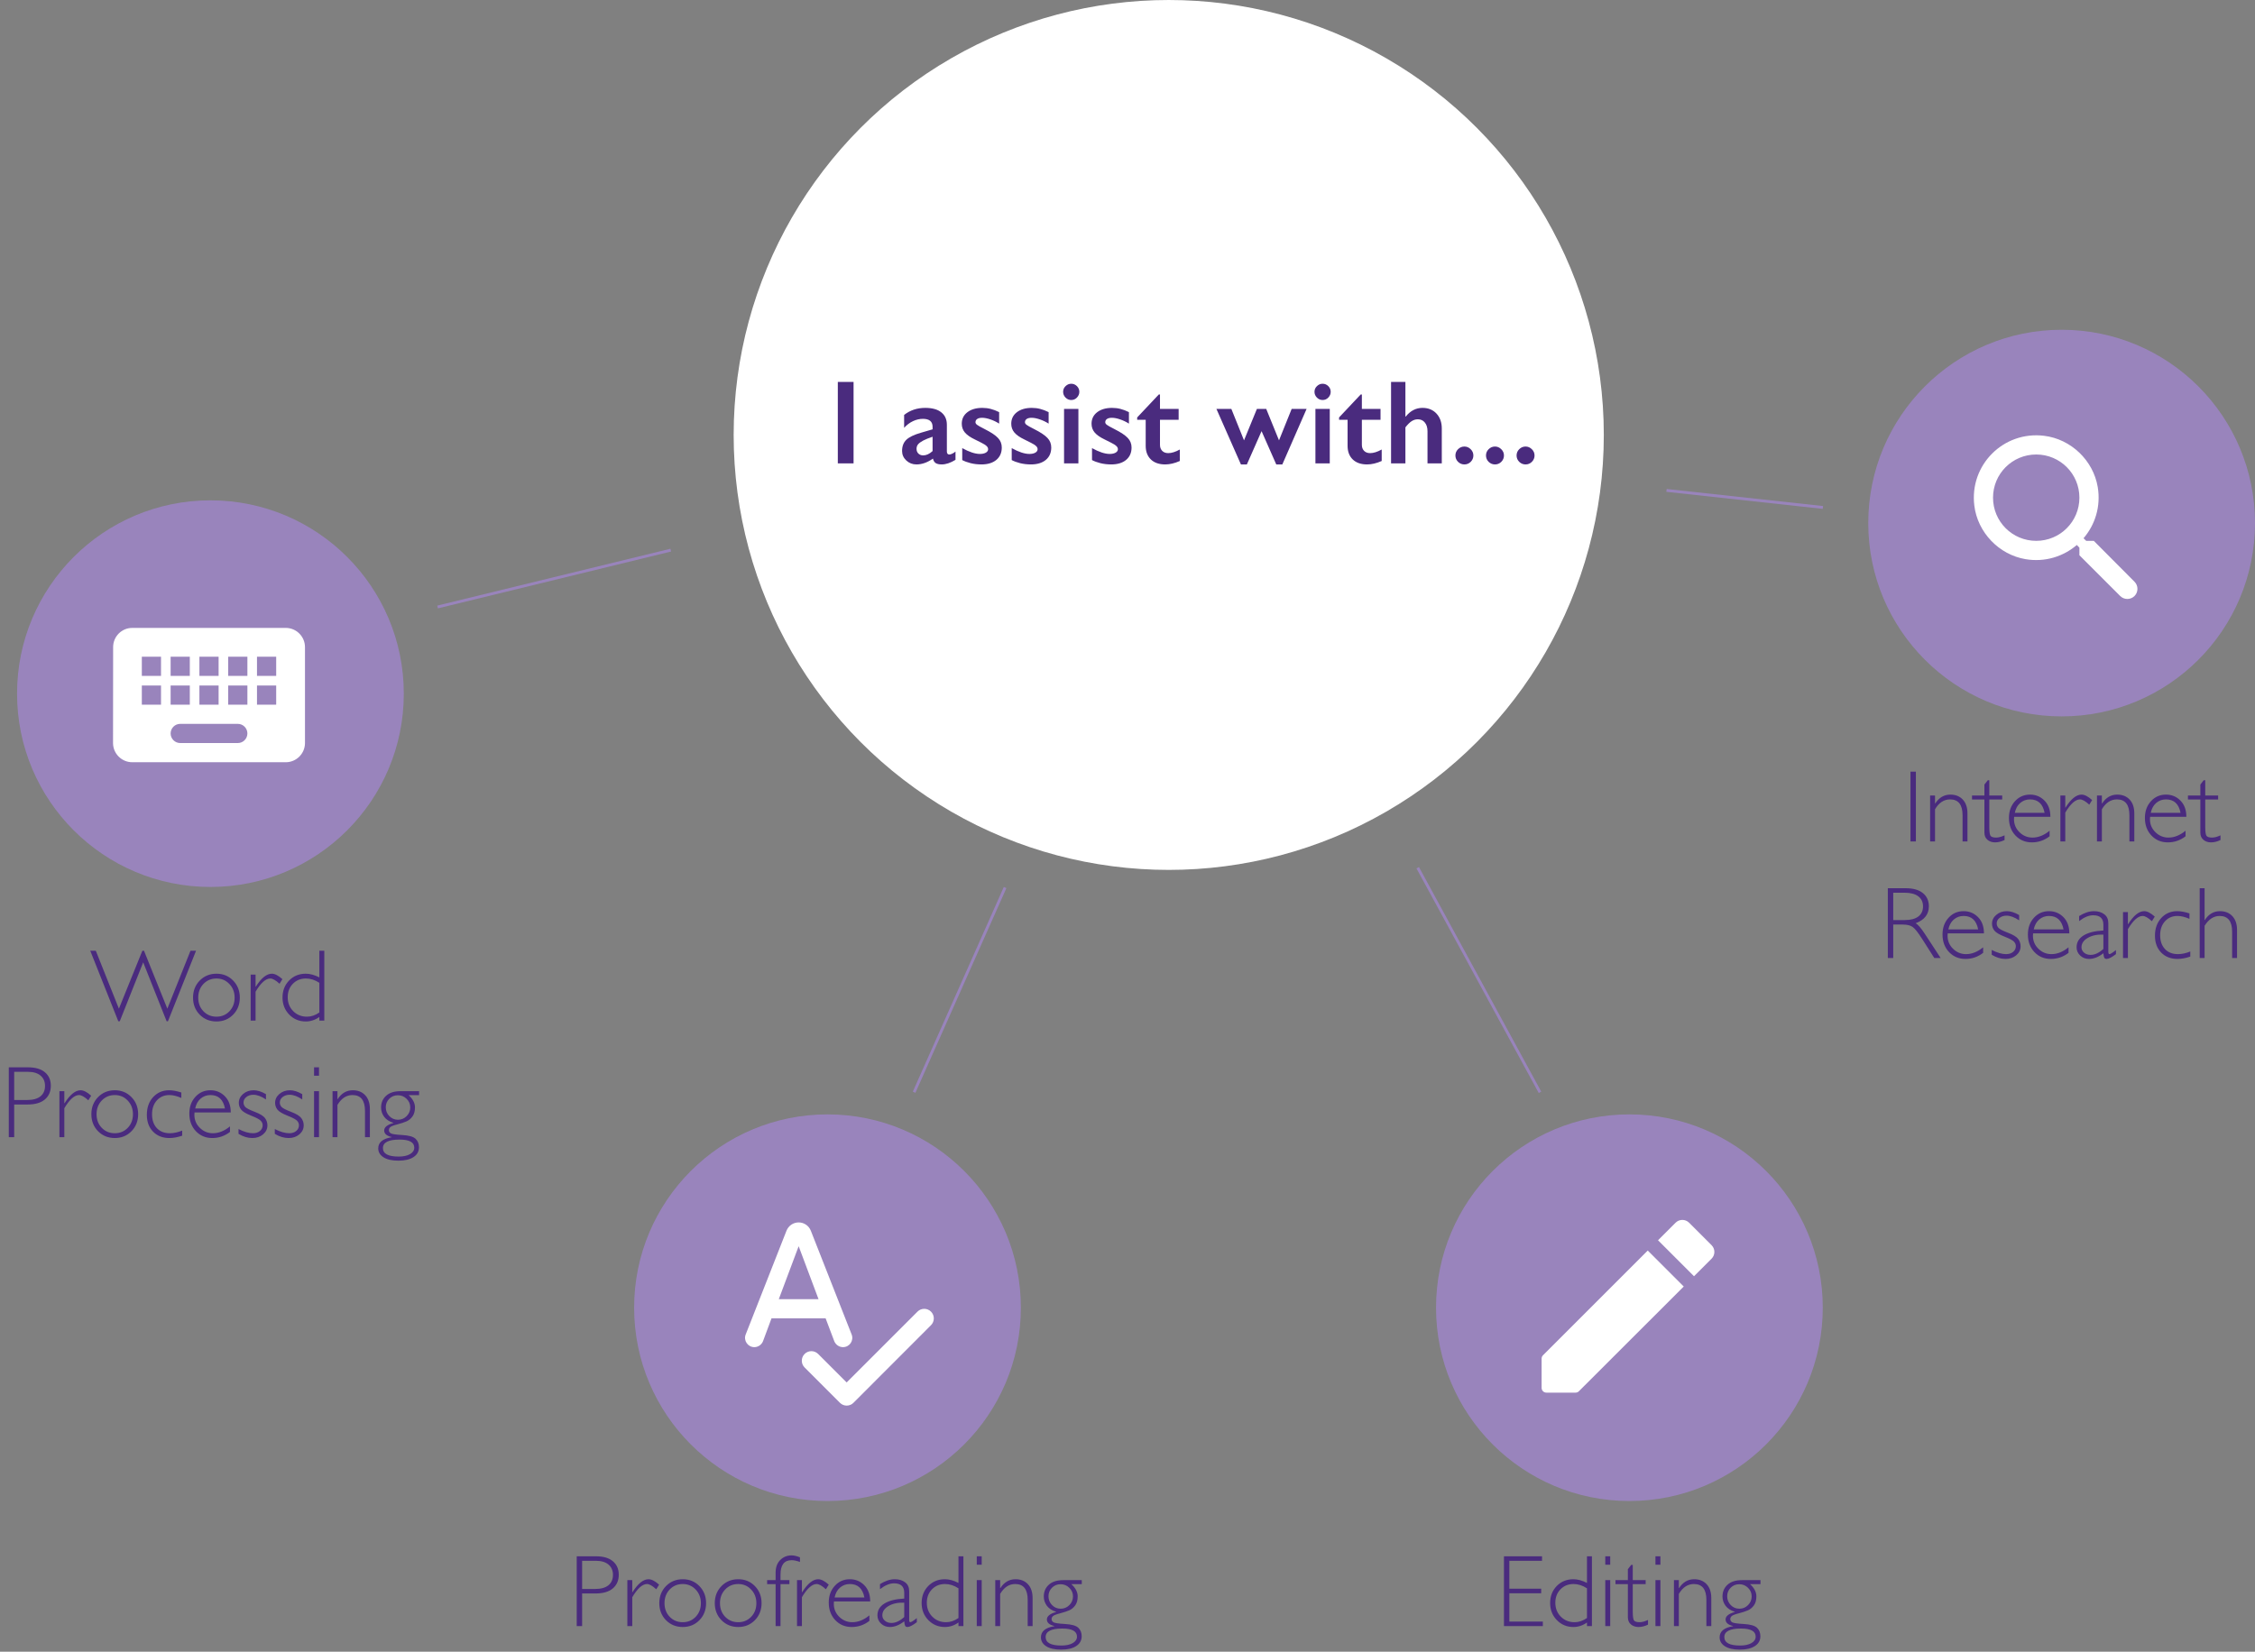 <svg width="793" height="581" viewBox="0 0 793 581" fill="none" xmlns="http://www.w3.org/2000/svg">
<rect x="0" y="0" width="793" height="581" fill="#808080" stroke="none"/>
<path d="M673.742 271.443V296H671.844V271.443H673.742ZM680.475 279.828V282.641H680.545C681.893 280.555 683.668 279.512 685.871 279.512C687.699 279.512 689.158 280.098 690.248 281.27C691.338 282.441 691.883 284.064 691.883 286.139V296H690.16V286.789C690.16 283.062 688.695 281.199 685.766 281.199C683.621 281.199 681.857 282.354 680.475 284.662V296H678.752V279.828H680.475ZM699.564 274.467V279.828H704.1V281.234H699.564V290.85C699.564 292.396 699.688 293.416 699.934 293.908C700.191 294.389 700.871 294.629 701.973 294.629C702.816 294.629 703.801 294.365 704.926 293.838V295.49C703.789 296.041 702.676 296.316 701.586 296.316C700.52 296.316 699.629 296.012 698.914 295.402C698.199 294.793 697.842 293.949 697.842 292.871V281.234H693.482V279.828H697.842V275.979L699.02 274.467H699.564ZM721.045 287.316H708.301C708.266 287.598 708.248 287.879 708.248 288.16C708.248 289.965 708.893 291.494 710.182 292.748C711.471 294.002 712.994 294.629 714.752 294.629C716.803 294.629 718.807 293.826 720.764 292.221V294.172C718.912 295.602 716.838 296.316 714.541 296.316C712.209 296.316 710.281 295.508 708.758 293.891C707.234 292.273 706.473 290.217 706.473 287.721C706.473 285.354 707.176 283.396 708.582 281.85C709.988 280.291 711.758 279.512 713.891 279.512C715.895 279.512 717.588 280.215 718.971 281.621C720.354 283.016 721.045 284.914 721.045 287.316ZM708.529 285.928H719.006C718.396 282.775 716.691 281.199 713.891 281.199C712.566 281.199 711.418 281.615 710.445 282.447C709.484 283.268 708.846 284.428 708.529 285.928ZM735.723 281.428L734.721 283.045C733.373 281.814 732.289 281.199 731.469 281.199C729.852 281.199 728.123 282.746 726.283 285.84V296H724.561V279.828H726.283V284.082H726.354C728.287 281.035 730.174 279.512 732.014 279.512C733.068 279.512 734.305 280.15 735.723 281.428ZM739.15 279.828V282.641H739.221C740.568 280.555 742.344 279.512 744.547 279.512C746.375 279.512 747.834 280.098 748.924 281.27C750.014 282.441 750.559 284.064 750.559 286.139V296H748.836V286.789C748.836 283.062 747.371 281.199 744.441 281.199C742.297 281.199 740.533 282.354 739.15 284.662V296H737.428V279.828H739.15ZM768.857 287.316H756.113C756.078 287.598 756.061 287.879 756.061 288.16C756.061 289.965 756.705 291.494 757.994 292.748C759.283 294.002 760.807 294.629 762.564 294.629C764.615 294.629 766.619 293.826 768.576 292.221V294.172C766.725 295.602 764.65 296.316 762.354 296.316C760.021 296.316 758.094 295.508 756.57 293.891C755.047 292.273 754.285 290.217 754.285 287.721C754.285 285.354 754.988 283.396 756.395 281.85C757.801 280.291 759.57 279.512 761.703 279.512C763.707 279.512 765.4 280.215 766.783 281.621C768.166 283.016 768.857 284.914 768.857 287.316ZM756.342 285.928H766.818C766.209 282.775 764.504 281.199 761.703 281.199C760.379 281.199 759.23 281.615 758.258 282.447C757.297 283.268 756.658 284.428 756.342 285.928ZM775.502 274.467V279.828H780.037V281.234H775.502V290.85C775.502 292.396 775.625 293.416 775.871 293.908C776.129 294.389 776.809 294.629 777.91 294.629C778.754 294.629 779.738 294.365 780.863 293.838V295.49C779.727 296.041 778.613 296.316 777.523 296.316C776.457 296.316 775.566 296.012 774.852 295.402C774.137 294.793 773.779 293.949 773.779 292.871V281.234H769.42V279.828H773.779V275.979L774.957 274.467H775.502ZM663.881 312.443H670.174C672.811 312.443 674.826 313.018 676.221 314.166C677.615 315.303 678.312 316.844 678.312 318.789C678.312 321.625 676.754 323.617 673.637 324.766C674.445 325.152 675.535 326.4 676.906 328.51L682.461 337H680.229L675.939 330.268C674.51 328.018 673.396 326.617 672.6 326.066C671.803 325.504 670.637 325.223 669.102 325.223H665.779V337H663.881V312.443ZM665.779 314.025V323.641H669.857C671.932 323.641 673.514 323.225 674.604 322.393C675.705 321.549 676.256 320.359 676.256 318.824C676.256 317.312 675.699 316.135 674.586 315.291C673.473 314.447 671.873 314.025 669.787 314.025H665.779ZM697.684 328.316H684.939C684.904 328.598 684.887 328.879 684.887 329.16C684.887 330.965 685.531 332.494 686.82 333.748C688.109 335.002 689.633 335.629 691.391 335.629C693.441 335.629 695.445 334.826 697.402 333.221V335.172C695.551 336.602 693.477 337.316 691.18 337.316C688.848 337.316 686.92 336.508 685.396 334.891C683.873 333.273 683.111 331.217 683.111 328.721C683.111 326.354 683.814 324.396 685.221 322.85C686.627 321.291 688.396 320.512 690.529 320.512C692.533 320.512 694.227 321.215 695.609 322.621C696.992 324.016 697.684 325.914 697.684 328.316ZM685.168 326.928H695.645C695.035 323.775 693.33 322.199 690.529 322.199C689.205 322.199 688.057 322.615 687.084 323.447C686.123 324.268 685.484 325.428 685.168 326.928ZM710.059 321.883V323.746C708.418 322.645 706.941 322.094 705.629 322.094C704.656 322.094 703.836 322.357 703.168 322.885C702.5 323.412 702.166 324.062 702.166 324.836C702.166 325.387 702.365 325.896 702.764 326.365C703.174 326.822 704.293 327.402 706.121 328.105C707.961 328.809 709.162 329.541 709.725 330.303C710.287 331.064 710.568 331.914 710.568 332.852C710.568 334.105 710.059 335.166 709.039 336.033C708.02 336.889 706.76 337.316 705.26 337.316C703.631 337.316 702.014 336.824 700.408 335.84V334.152C702.318 335.137 704.012 335.629 705.488 335.629C706.484 335.629 707.299 335.365 707.932 334.838C708.576 334.311 708.898 333.637 708.898 332.816C708.898 332.254 708.688 331.738 708.266 331.27C707.855 330.789 706.73 330.186 704.891 329.459C703.062 328.732 701.873 328.018 701.322 327.314C700.783 326.6 700.514 325.809 700.514 324.941C700.514 323.711 701.018 322.668 702.025 321.812C703.045 320.945 704.281 320.512 705.734 320.512C707.059 320.512 708.5 320.969 710.059 321.883ZM727.707 328.316H714.963C714.928 328.598 714.91 328.879 714.91 329.16C714.91 330.965 715.555 332.494 716.844 333.748C718.133 335.002 719.656 335.629 721.414 335.629C723.465 335.629 725.469 334.826 727.426 333.221V335.172C725.574 336.602 723.5 337.316 721.203 337.316C718.871 337.316 716.943 336.508 715.42 334.891C713.896 333.273 713.135 331.217 713.135 328.721C713.135 326.354 713.838 324.396 715.244 322.85C716.65 321.291 718.42 320.512 720.553 320.512C722.557 320.512 724.25 321.215 725.633 322.621C727.016 324.016 727.707 325.914 727.707 328.316ZM715.191 326.928H725.668C725.059 323.775 723.354 322.199 720.553 322.199C719.229 322.199 718.08 322.615 717.107 323.447C716.146 324.268 715.508 325.428 715.191 326.928ZM744.107 334.188V335.629C742.619 336.754 741.529 337.316 740.838 337.316C740.439 337.316 740.164 337.188 740.012 336.93C739.859 336.66 739.748 336.121 739.678 335.312C737.979 336.648 736.291 337.316 734.615 337.316C733.396 337.316 732.365 336.918 731.521 336.121C730.678 335.324 730.256 334.357 730.256 333.221C730.256 331.463 731.07 330.08 732.699 329.072C734.328 328.053 736.654 327.467 739.678 327.314V325.258C739.678 323.055 738.482 321.953 736.092 321.953C734.568 321.953 732.922 322.639 731.152 324.01V322.234C732.98 321.086 734.721 320.512 736.373 320.512C737.838 320.512 739.045 320.875 739.994 321.602C740.943 322.316 741.418 323.359 741.418 324.73V334.803C741.418 335.354 741.547 335.629 741.805 335.629C742.133 335.629 742.9 335.148 744.107 334.188ZM739.678 333.801V328.756C737.463 328.674 735.623 329.066 734.158 329.934C732.705 330.789 731.979 331.885 731.979 333.221C731.979 333.971 732.283 334.604 732.893 335.119C733.502 335.635 734.264 335.893 735.178 335.893C736.654 335.893 738.154 335.195 739.678 333.801ZM757.748 322.428L756.746 324.045C755.398 322.814 754.314 322.199 753.494 322.199C751.877 322.199 750.148 323.746 748.309 326.84V337H746.586V320.828H748.309V325.082H748.379C750.312 322.035 752.199 320.512 754.039 320.512C755.094 320.512 756.33 321.15 757.748 322.428ZM769.947 321.303V323.219C768.4 322.539 767 322.199 765.746 322.199C763.941 322.199 762.471 322.826 761.334 324.08C760.209 325.334 759.646 326.963 759.646 328.967C759.646 331.006 760.209 332.629 761.334 333.836C762.471 335.031 763.988 335.629 765.887 335.629C767.27 335.629 768.723 335.318 770.246 334.697V336.49C768.629 337.041 767.129 337.316 765.746 337.316C763.379 337.316 761.463 336.566 759.998 335.066C758.545 333.566 757.818 331.598 757.818 329.16C757.818 326.617 758.551 324.543 760.016 322.938C761.492 321.32 763.373 320.512 765.658 320.512C766.912 320.512 768.342 320.775 769.947 321.303ZM775.273 312.443V323.641H775.344C776.691 321.555 778.467 320.512 780.67 320.512C782.498 320.512 783.957 321.098 785.047 322.27C786.137 323.441 786.682 325.053 786.682 327.104V337H784.959V327.789C784.959 324.062 783.494 322.199 780.564 322.199C778.467 322.199 776.703 323.354 775.273 325.662V337H773.551V312.443H775.273Z" fill="#4A2B7E"/>
<circle cx="725" cy="184" r="68" fill="#9984BC"/>
<path d="M542.277 547.443V549.025H530.781V558.852H541.979V560.451H530.781V570.418H542.559V572H528.883V547.443H542.277ZM559.82 547.443V572H558.08V570.734C556.604 571.789 555.01 572.316 553.299 572.316C551.002 572.316 549.062 571.508 547.48 569.891C545.91 568.262 545.125 566.264 545.125 563.896C545.125 561.494 545.898 559.496 547.445 557.902C549.004 556.309 550.955 555.512 553.299 555.512C554.787 555.512 556.381 555.945 558.08 556.812V547.443H559.82ZM558.08 569.152V558.711C556.533 557.703 554.963 557.199 553.369 557.199C551.506 557.199 549.971 557.82 548.764 559.062C547.557 560.293 546.953 561.869 546.953 563.791C546.953 565.748 547.598 567.377 548.887 568.678C550.176 569.979 551.787 570.629 553.721 570.629C555.221 570.629 556.674 570.137 558.08 569.152ZM566.254 547.443V550.396H564.514V547.443H566.254ZM566.254 555.828V572H564.514V555.828H566.254ZM574.182 550.467V555.828H578.717V557.234H574.182V566.85C574.182 568.396 574.305 569.416 574.551 569.908C574.809 570.389 575.488 570.629 576.59 570.629C577.434 570.629 578.418 570.365 579.543 569.838V571.49C578.406 572.041 577.293 572.316 576.203 572.316C575.137 572.316 574.246 572.012 573.531 571.402C572.816 570.793 572.459 569.949 572.459 568.871V557.234H568.1V555.828H572.459V551.979L573.637 550.467H574.182ZM583.902 547.443V550.396H582.162V547.443H583.902ZM583.902 555.828V572H582.162V555.828H583.902ZM590.389 555.828V558.641H590.459C591.807 556.555 593.582 555.512 595.785 555.512C597.613 555.512 599.072 556.098 600.162 557.27C601.252 558.441 601.797 560.064 601.797 562.139V572H600.074V562.789C600.074 559.062 598.609 557.199 595.68 557.199C593.535 557.199 591.771 558.354 590.389 560.662V572H588.666V555.828H590.389ZM619.094 555.828V557.234H615.42C616.908 558.594 617.652 560.023 617.652 561.523C617.652 562.871 617.359 563.938 616.773 564.723C616.199 565.508 615.508 566.082 614.699 566.445C613.902 566.797 612.836 567.148 611.5 567.5C610.164 567.84 609.326 568.162 608.986 568.467C608.646 568.771 608.477 569.123 608.477 569.521C608.477 569.99 608.693 570.365 609.127 570.646C609.572 570.928 610.938 571.133 613.223 571.262C615.52 571.391 617.066 571.83 617.863 572.58C618.66 573.33 619.059 574.326 619.059 575.568C619.059 577.033 618.42 578.182 617.143 579.014C615.865 579.857 614.09 580.279 611.816 580.279C609.555 580.279 607.809 579.881 606.578 579.084C605.348 578.299 604.732 577.256 604.732 575.955C604.732 573.846 606.303 572.539 609.443 572.035V571.965C607.697 571.555 606.824 570.787 606.824 569.662C606.824 568.525 607.902 567.646 610.059 567.025V566.955C608.641 566.533 607.562 565.836 606.824 564.863C606.098 563.879 605.734 562.789 605.734 561.594C605.734 559.895 606.326 558.512 607.51 557.445C608.693 556.367 610.393 555.828 612.607 555.828H619.094ZM611.676 565.883C612.859 565.883 613.873 565.461 614.717 564.617C615.572 563.762 616 562.742 616 561.559C616 560.375 615.572 559.367 614.717 558.535C613.873 557.691 612.848 557.27 611.641 557.27C610.445 557.27 609.438 557.68 608.617 558.5C607.797 559.32 607.387 560.316 607.387 561.488C607.387 562.707 607.803 563.744 608.635 564.6C609.467 565.455 610.48 565.883 611.676 565.883ZM611.922 578.838C613.598 578.838 614.928 578.551 615.912 577.977C616.908 577.402 617.406 576.646 617.406 575.709C617.406 573.811 615.689 572.861 612.256 572.861C608.342 572.861 606.385 573.857 606.385 575.85C606.385 577.842 608.23 578.838 611.922 578.838Z" fill="#4A2B7E"/>
<circle cx="573" cy="460" r="68" fill="#9984BC"/>
<path d="M50.357 338.521L42.113 359.246H41.603L31.742 334.443H33.693L41.815 354.816L50.059 334.443H50.639L58.848 354.816L66.986 334.443H68.938L59.059 359.246H58.602L50.357 338.521ZM76.127 342.512C78.471 342.512 80.422 343.314 81.981 344.92C83.551 346.525 84.336 348.529 84.336 350.932C84.336 353.322 83.551 355.32 81.981 356.926C80.422 358.52 78.471 359.316 76.127 359.316C73.783 359.316 71.82 358.52 70.238 356.926C68.668 355.32 67.883 353.322 67.883 350.932C67.883 348.529 68.668 346.525 70.238 344.92C71.82 343.314 73.783 342.512 76.127 342.512ZM76.127 357.629C77.943 357.629 79.461 356.996 80.68 355.73C81.898 354.453 82.508 352.854 82.508 350.932C82.508 349.021 81.893 347.422 80.662 346.133C79.443 344.844 77.932 344.199 76.127 344.199C74.299 344.199 72.769 344.838 71.539 346.115C70.32 347.393 69.711 348.998 69.711 350.932C69.711 352.854 70.32 354.453 71.539 355.73C72.769 356.996 74.299 357.629 76.127 357.629ZM99.312 344.428L98.311 346.045C96.963 344.814 95.879 344.199 95.059 344.199C93.441 344.199 91.713 345.746 89.873 348.84V359H88.15V342.828H89.873V347.082H89.943C91.877 344.035 93.764 342.512 95.603 342.512C96.658 342.512 97.894 343.15 99.312 344.428ZM114.043 334.443V359H112.303V357.734C110.826 358.789 109.232 359.316 107.521 359.316C105.225 359.316 103.285 358.508 101.703 356.891C100.133 355.262 99.348 353.264 99.348 350.896C99.348 348.494 100.121 346.496 101.668 344.902C103.227 343.309 105.178 342.512 107.521 342.512C109.01 342.512 110.604 342.945 112.303 343.812V334.443H114.043ZM112.303 356.152V345.711C110.756 344.703 109.186 344.199 107.592 344.199C105.729 344.199 104.193 344.82 102.986 346.062C101.779 347.293 101.176 348.869 101.176 350.791C101.176 352.748 101.82 354.377 103.109 355.678C104.398 356.979 106.01 357.629 107.943 357.629C109.443 357.629 110.896 357.137 112.303 356.152ZM3.09 375.443H9.857C12.447 375.443 14.428 376.023 15.799 377.184C17.182 378.344 17.873 379.926 17.873 381.93C17.873 383.957 17.176 385.562 15.781 386.746C14.398 387.93 12.365 388.521 9.682 388.521H4.988V400H3.09V375.443ZM4.988 377.025V386.939H9.559C11.609 386.939 13.168 386.506 14.234 385.639C15.301 384.771 15.834 383.547 15.834 381.965C15.834 380.453 15.312 379.252 14.27 378.361C13.227 377.471 11.732 377.025 9.787 377.025H4.988ZM32.059 385.428L31.057 387.045C29.709 385.814 28.625 385.199 27.805 385.199C26.188 385.199 24.459 386.746 22.619 389.84V400H20.896V383.828H22.619V388.082H22.689C24.623 385.035 26.51 383.512 28.35 383.512C29.404 383.512 30.641 384.15 32.059 385.428ZM40.373 383.512C42.717 383.512 44.668 384.314 46.227 385.92C47.797 387.525 48.582 389.529 48.582 391.932C48.582 394.322 47.797 396.32 46.227 397.926C44.668 399.52 42.717 400.316 40.373 400.316C38.029 400.316 36.066 399.52 34.484 397.926C32.914 396.32 32.129 394.322 32.129 391.932C32.129 389.529 32.914 387.525 34.484 385.92C36.066 384.314 38.029 383.512 40.373 383.512ZM40.373 398.629C42.19 398.629 43.707 397.996 44.926 396.73C46.145 395.453 46.754 393.854 46.754 391.932C46.754 390.021 46.139 388.422 44.908 387.133C43.69 385.844 42.178 385.199 40.373 385.199C38.545 385.199 37.016 385.838 35.785 387.115C34.566 388.393 33.957 389.998 33.957 391.932C33.957 393.854 34.566 395.453 35.785 396.73C37.016 397.996 38.545 398.629 40.373 398.629ZM63.77 384.303V386.219C62.223 385.539 60.822 385.199 59.568 385.199C57.764 385.199 56.293 385.826 55.156 387.08C54.031 388.334 53.469 389.963 53.469 391.967C53.469 394.006 54.031 395.629 55.156 396.836C56.293 398.031 57.81 398.629 59.709 398.629C61.092 398.629 62.545 398.318 64.068 397.697V399.49C62.451 400.041 60.951 400.316 59.568 400.316C57.201 400.316 55.285 399.566 53.82 398.066C52.367 396.566 51.641 394.598 51.641 392.16C51.641 389.617 52.373 387.543 53.838 385.938C55.315 384.32 57.195 383.512 59.48 383.512C60.734 383.512 62.164 383.775 63.77 384.303ZM81.154 391.316H68.41C68.375 391.598 68.357 391.879 68.357 392.16C68.357 393.965 69.002 395.494 70.291 396.748C71.58 398.002 73.103 398.629 74.861 398.629C76.912 398.629 78.916 397.826 80.873 396.221V398.172C79.022 399.602 76.947 400.316 74.65 400.316C72.318 400.316 70.391 399.508 68.867 397.891C67.344 396.273 66.582 394.217 66.582 391.721C66.582 389.354 67.285 387.396 68.691 385.85C70.098 384.291 71.867 383.512 74 383.512C76.004 383.512 77.697 384.215 79.08 385.621C80.463 387.016 81.154 388.914 81.154 391.316ZM68.639 389.928H79.115C78.506 386.775 76.801 385.199 74 385.199C72.676 385.199 71.527 385.615 70.555 386.447C69.594 387.268 68.955 388.428 68.639 389.928ZM93.529 384.883V386.746C91.889 385.645 90.412 385.094 89.1 385.094C88.127 385.094 87.307 385.357 86.639 385.885C85.971 386.412 85.637 387.062 85.637 387.836C85.637 388.387 85.836 388.896 86.234 389.365C86.644 389.822 87.764 390.402 89.592 391.105C91.432 391.809 92.633 392.541 93.195 393.303C93.758 394.064 94.039 394.914 94.039 395.852C94.039 397.105 93.529 398.166 92.51 399.033C91.49 399.889 90.231 400.316 88.731 400.316C87.102 400.316 85.484 399.824 83.879 398.84V397.152C85.789 398.137 87.482 398.629 88.959 398.629C89.955 398.629 90.769 398.365 91.402 397.838C92.047 397.311 92.369 396.637 92.369 395.816C92.369 395.254 92.158 394.738 91.736 394.27C91.326 393.789 90.201 393.186 88.361 392.459C86.533 391.732 85.344 391.018 84.793 390.314C84.254 389.6 83.984 388.809 83.984 387.941C83.984 386.711 84.488 385.668 85.496 384.812C86.516 383.945 87.752 383.512 89.205 383.512C90.529 383.512 91.971 383.969 93.529 384.883ZM106.291 384.883V386.746C104.65 385.645 103.174 385.094 101.861 385.094C100.889 385.094 100.068 385.357 99.4 385.885C98.732 386.412 98.398 387.062 98.398 387.836C98.398 388.387 98.598 388.896 98.996 389.365C99.406 389.822 100.525 390.402 102.354 391.105C104.193 391.809 105.395 392.541 105.957 393.303C106.52 394.064 106.801 394.914 106.801 395.852C106.801 397.105 106.291 398.166 105.271 399.033C104.252 399.889 102.992 400.316 101.492 400.316C99.863 400.316 98.246 399.824 96.641 398.84V397.152C98.551 398.137 100.244 398.629 101.721 398.629C102.717 398.629 103.531 398.365 104.164 397.838C104.809 397.311 105.131 396.637 105.131 395.816C105.131 395.254 104.92 394.738 104.498 394.27C104.088 393.789 102.963 393.186 101.123 392.459C99.295 391.732 98.106 391.018 97.555 390.314C97.016 389.6 96.746 388.809 96.746 387.941C96.746 386.711 97.25 385.668 98.258 384.812C99.277 383.945 100.514 383.512 101.967 383.512C103.291 383.512 104.732 383.969 106.291 384.883ZM112.18 375.443V378.396H110.439V375.443H112.18ZM112.18 383.828V400H110.439V383.828H112.18ZM118.666 383.828V386.641H118.736C120.084 384.555 121.859 383.512 124.062 383.512C125.891 383.512 127.35 384.098 128.439 385.27C129.529 386.441 130.074 388.064 130.074 390.139V400H128.352V390.789C128.352 387.062 126.887 385.199 123.957 385.199C121.812 385.199 120.049 386.354 118.666 388.662V400H116.943V383.828H118.666ZM147.371 383.828V385.234H143.697C145.186 386.594 145.93 388.023 145.93 389.523C145.93 390.871 145.637 391.938 145.051 392.723C144.477 393.508 143.785 394.082 142.977 394.445C142.18 394.797 141.113 395.148 139.777 395.5C138.441 395.84 137.604 396.162 137.264 396.467C136.924 396.771 136.754 397.123 136.754 397.521C136.754 397.99 136.971 398.365 137.404 398.646C137.85 398.928 139.215 399.133 141.5 399.262C143.797 399.391 145.344 399.83 146.141 400.58C146.938 401.33 147.336 402.326 147.336 403.568C147.336 405.033 146.697 406.182 145.42 407.014C144.143 407.857 142.367 408.279 140.094 408.279C137.832 408.279 136.086 407.881 134.855 407.084C133.625 406.299 133.01 405.256 133.01 403.955C133.01 401.846 134.58 400.539 137.721 400.035V399.965C135.975 399.555 135.102 398.787 135.102 397.662C135.102 396.525 136.18 395.646 138.336 395.025V394.955C136.918 394.533 135.84 393.836 135.102 392.863C134.375 391.879 134.012 390.789 134.012 389.594C134.012 387.895 134.604 386.512 135.787 385.445C136.971 384.367 138.67 383.828 140.885 383.828H147.371ZM139.953 393.883C141.137 393.883 142.15 393.461 142.994 392.617C143.85 391.762 144.277 390.742 144.277 389.559C144.277 388.375 143.85 387.367 142.994 386.535C142.15 385.691 141.125 385.27 139.918 385.27C138.723 385.27 137.715 385.68 136.895 386.5C136.074 387.32 135.664 388.316 135.664 389.488C135.664 390.707 136.08 391.744 136.912 392.6C137.744 393.455 138.758 393.883 139.953 393.883ZM140.199 406.838C141.875 406.838 143.205 406.551 144.189 405.977C145.186 405.402 145.684 404.646 145.684 403.709C145.684 401.811 143.967 400.861 140.533 400.861C136.619 400.861 134.662 401.857 134.662 403.85C134.662 405.842 136.508 406.838 140.199 406.838Z" fill="#4A2B7E"/>
<circle cx="74" cy="244" r="68" fill="#9984BC"/>
<path d="M202.812 547.443H209.58C212.17 547.443 214.15 548.023 215.521 549.184C216.904 550.344 217.596 551.926 217.596 553.93C217.596 555.957 216.898 557.562 215.504 558.746C214.121 559.93 212.088 560.521 209.404 560.521H204.711V572H202.812V547.443ZM204.711 549.025V558.939H209.281C211.332 558.939 212.891 558.506 213.957 557.639C215.023 556.771 215.557 555.547 215.557 553.965C215.557 552.453 215.035 551.252 213.992 550.361C212.949 549.471 211.455 549.025 209.51 549.025H204.711ZM231.781 557.428L230.779 559.045C229.432 557.814 228.348 557.199 227.527 557.199C225.91 557.199 224.182 558.746 222.342 561.84V572H220.619V555.828H222.342V560.082H222.412C224.346 557.035 226.232 555.512 228.072 555.512C229.127 555.512 230.363 556.15 231.781 557.428ZM240.096 555.512C242.439 555.512 244.391 556.314 245.949 557.92C247.52 559.525 248.305 561.529 248.305 563.932C248.305 566.322 247.52 568.32 245.949 569.926C244.391 571.52 242.439 572.316 240.096 572.316C237.752 572.316 235.789 571.52 234.207 569.926C232.637 568.32 231.852 566.322 231.852 563.932C231.852 561.529 232.637 559.525 234.207 557.92C235.789 556.314 237.752 555.512 240.096 555.512ZM240.096 570.629C241.912 570.629 243.43 569.996 244.648 568.73C245.867 567.453 246.477 565.854 246.477 563.932C246.477 562.021 245.861 560.422 244.631 559.133C243.412 557.844 241.9 557.199 240.096 557.199C238.268 557.199 236.738 557.838 235.508 559.115C234.289 560.393 233.68 561.998 233.68 563.932C233.68 565.854 234.289 567.453 235.508 568.73C236.738 569.996 238.268 570.629 240.096 570.629ZM259.607 555.512C261.951 555.512 263.902 556.314 265.461 557.92C267.031 559.525 267.816 561.529 267.816 563.932C267.816 566.322 267.031 568.32 265.461 569.926C263.902 571.52 261.951 572.316 259.607 572.316C257.264 572.316 255.301 571.52 253.719 569.926C252.148 568.32 251.363 566.322 251.363 563.932C251.363 561.529 252.148 559.525 253.719 557.92C255.301 556.314 257.264 555.512 259.607 555.512ZM259.607 570.629C261.424 570.629 262.941 569.996 264.16 568.73C265.379 567.453 265.988 565.854 265.988 563.932C265.988 562.021 265.373 560.422 264.143 559.133C262.924 557.844 261.412 557.199 259.607 557.199C257.779 557.199 256.25 557.838 255.02 559.115C253.801 560.393 253.191 561.998 253.191 563.932C253.191 565.854 253.801 567.453 255.02 568.73C256.25 569.996 257.779 570.629 259.607 570.629ZM281.316 547.812V549.43C280.156 549.02 279.184 548.814 278.398 548.814C275.785 548.814 274.479 550.484 274.479 553.824V555.828H277.607V557.234H274.479V572H272.756V557.234H269.768V555.828H272.756V553.174C272.756 551.311 273.295 549.84 274.373 548.762C275.463 547.672 276.793 547.127 278.363 547.127C279.219 547.127 280.203 547.355 281.316 547.812ZM291.441 557.428L290.439 559.045C289.092 557.814 288.008 557.199 287.188 557.199C285.57 557.199 283.842 558.746 282.002 561.84V572H280.279V555.828H282.002V560.082H282.072C284.006 557.035 285.893 555.512 287.732 555.512C288.787 555.512 290.023 556.15 291.441 557.428ZM306.014 563.316H293.27C293.234 563.598 293.217 563.879 293.217 564.16C293.217 565.965 293.861 567.494 295.15 568.748C296.439 570.002 297.963 570.629 299.721 570.629C301.771 570.629 303.775 569.826 305.732 568.221V570.172C303.881 571.602 301.807 572.316 299.51 572.316C297.178 572.316 295.25 571.508 293.727 569.891C292.203 568.273 291.441 566.217 291.441 563.721C291.441 561.354 292.145 559.396 293.551 557.85C294.957 556.291 296.727 555.512 298.859 555.512C300.863 555.512 302.557 556.215 303.939 557.621C305.322 559.016 306.014 560.914 306.014 563.316ZM293.498 561.928H303.975C303.365 558.775 301.66 557.199 298.859 557.199C297.535 557.199 296.387 557.615 295.414 558.447C294.453 559.268 293.814 560.428 293.498 561.928ZM322.414 569.188V570.629C320.926 571.754 319.836 572.316 319.145 572.316C318.746 572.316 318.471 572.188 318.318 571.93C318.166 571.66 318.055 571.121 317.984 570.312C316.285 571.648 314.598 572.316 312.922 572.316C311.703 572.316 310.672 571.918 309.828 571.121C308.984 570.324 308.562 569.357 308.562 568.221C308.562 566.463 309.377 565.08 311.006 564.072C312.635 563.053 314.961 562.467 317.984 562.314V560.258C317.984 558.055 316.789 556.953 314.398 556.953C312.875 556.953 311.229 557.639 309.459 559.01V557.234C311.287 556.086 313.027 555.512 314.68 555.512C316.145 555.512 317.352 555.875 318.301 556.602C319.25 557.316 319.725 558.359 319.725 559.73V569.803C319.725 570.354 319.854 570.629 320.111 570.629C320.439 570.629 321.207 570.148 322.414 569.188ZM317.984 568.801V563.756C315.77 563.674 313.93 564.066 312.465 564.934C311.012 565.789 310.285 566.885 310.285 568.221C310.285 568.971 310.59 569.604 311.199 570.119C311.809 570.635 312.57 570.893 313.484 570.893C314.961 570.893 316.461 570.195 317.984 568.801ZM338.797 547.443V572H337.057V570.734C335.58 571.789 333.986 572.316 332.275 572.316C329.979 572.316 328.039 571.508 326.457 569.891C324.887 568.262 324.102 566.264 324.102 563.896C324.102 561.494 324.875 559.496 326.422 557.902C327.98 556.309 329.932 555.512 332.275 555.512C333.764 555.512 335.357 555.945 337.057 556.812V547.443H338.797ZM337.057 569.152V558.711C335.51 557.703 333.939 557.199 332.346 557.199C330.482 557.199 328.947 557.82 327.74 559.062C326.533 560.293 325.93 561.869 325.93 563.791C325.93 565.748 326.574 567.377 327.863 568.678C329.152 569.979 330.764 570.629 332.697 570.629C334.197 570.629 335.65 570.137 337.057 569.152ZM345.23 547.443V550.396H343.49V547.443H345.23ZM345.23 555.828V572H343.49V555.828H345.23ZM351.717 555.828V558.641H351.787C353.135 556.555 354.91 555.512 357.113 555.512C358.941 555.512 360.4 556.098 361.49 557.27C362.58 558.441 363.125 560.064 363.125 562.139V572H361.402V562.789C361.402 559.062 359.938 557.199 357.008 557.199C354.863 557.199 353.1 558.354 351.717 560.662V572H349.994V555.828H351.717ZM380.422 555.828V557.234H376.748C378.236 558.594 378.98 560.023 378.98 561.523C378.98 562.871 378.688 563.938 378.102 564.723C377.527 565.508 376.836 566.082 376.027 566.445C375.23 566.797 374.164 567.148 372.828 567.5C371.492 567.84 370.654 568.162 370.314 568.467C369.975 568.771 369.805 569.123 369.805 569.521C369.805 569.99 370.021 570.365 370.455 570.646C370.9 570.928 372.266 571.133 374.551 571.262C376.848 571.391 378.395 571.83 379.191 572.58C379.988 573.33 380.387 574.326 380.387 575.568C380.387 577.033 379.748 578.182 378.471 579.014C377.193 579.857 375.418 580.279 373.145 580.279C370.883 580.279 369.137 579.881 367.906 579.084C366.676 578.299 366.061 577.256 366.061 575.955C366.061 573.846 367.631 572.539 370.771 572.035V571.965C369.025 571.555 368.152 570.787 368.152 569.662C368.152 568.525 369.23 567.646 371.387 567.025V566.955C369.969 566.533 368.891 565.836 368.152 564.863C367.426 563.879 367.062 562.789 367.062 561.594C367.062 559.895 367.654 558.512 368.838 557.445C370.021 556.367 371.721 555.828 373.936 555.828H380.422ZM373.004 565.883C374.188 565.883 375.201 565.461 376.045 564.617C376.9 563.762 377.328 562.742 377.328 561.559C377.328 560.375 376.9 559.367 376.045 558.535C375.201 557.691 374.176 557.27 372.969 557.27C371.773 557.27 370.766 557.68 369.945 558.5C369.125 559.32 368.715 560.316 368.715 561.488C368.715 562.707 369.131 563.744 369.963 564.6C370.795 565.455 371.809 565.883 373.004 565.883ZM373.25 578.838C374.926 578.838 376.256 578.551 377.24 577.977C378.236 577.402 378.734 576.646 378.734 575.709C378.734 573.811 377.018 572.861 373.584 572.861C369.67 572.861 367.713 573.857 367.713 575.85C367.713 577.842 369.559 578.838 373.25 578.838Z" fill="#4A2B7E"/>
<circle cx="291" cy="460" r="68" fill="#9984BC"/>
<circle cx="411" cy="153" r="153" fill="white"/>
<path d="M300.167 134.351V163H294.63V134.351H300.167ZM325.391 143.477C327.852 143.477 329.732 144.003 331.031 145.056C332.33 146.095 332.979 147.551 332.979 149.424V158.796C332.979 159.521 333.273 159.883 333.861 159.883C334.107 159.883 334.449 159.78 334.886 159.575C335.337 159.356 335.713 159.11 336.014 158.837V161.749C334.251 162.829 332.637 163.369 331.174 163.369C330.272 163.369 329.575 163.219 329.083 162.918C328.604 162.617 328.269 162.084 328.078 161.318C326.15 162.686 324.215 163.369 322.274 163.369C320.893 163.369 319.704 162.904 318.706 161.975C317.721 161.045 317.229 159.931 317.229 158.632C317.229 156.978 317.721 155.672 318.706 154.715C319.69 153.758 321.413 152.924 323.874 152.213L327.955 151.023V150.142C327.955 148.269 326.82 147.332 324.55 147.332C323.388 147.332 322.233 147.599 321.085 148.132C319.936 148.665 318.89 149.451 317.947 150.49V145.958C320.039 144.304 322.52 143.477 325.391 143.477ZM322.315 157.873C322.315 158.57 322.534 159.131 322.971 159.555C323.422 159.979 323.976 160.19 324.632 160.19C325.74 160.19 326.847 159.685 327.955 158.673V153.628C326.546 154.106 325.439 154.558 324.632 154.981C323.839 155.405 323.252 155.836 322.869 156.273C322.5 156.711 322.315 157.244 322.315 157.873ZM345.437 143.477C346.49 143.477 347.481 143.6 348.411 143.846C349.34 144.078 350.325 144.454 351.364 144.974V149.014C350.407 148.398 349.381 147.906 348.288 147.537C347.194 147.154 346.216 146.963 345.355 146.963C344.631 146.963 344.063 147.1 343.653 147.373C343.243 147.646 343.038 148.036 343.038 148.542C343.038 148.829 343.209 149.116 343.55 149.403C343.892 149.69 344.829 150.217 346.36 150.982C348.547 152.09 350.079 153.115 350.954 154.059C351.842 154.988 352.287 156.109 352.287 157.422C352.287 159.268 351.644 160.724 350.359 161.79C349.074 162.843 347.338 163.369 345.15 163.369C343.783 163.369 342.505 163.219 341.315 162.918C340.139 162.617 339.162 162.255 338.382 161.831V157.627C340.843 158.994 342.915 159.678 344.596 159.678C345.458 159.678 346.155 159.527 346.688 159.227C347.221 158.912 347.488 158.502 347.488 157.996C347.488 157.695 347.392 157.422 347.201 157.176C347.009 156.93 346.722 156.677 346.339 156.417C345.957 156.157 344.76 155.535 342.751 154.551C341.206 153.812 340.064 153.013 339.326 152.151C338.588 151.276 338.218 150.244 338.218 149.055C338.218 147.359 338.881 146.006 340.208 144.994C341.534 143.982 343.277 143.477 345.437 143.477ZM362.838 143.477C363.89 143.477 364.882 143.6 365.811 143.846C366.741 144.078 367.725 144.454 368.764 144.974V149.014C367.807 148.398 366.782 147.906 365.688 147.537C364.594 147.154 363.617 146.963 362.756 146.963C362.031 146.963 361.464 147.1 361.053 147.373C360.643 147.646 360.438 148.036 360.438 148.542C360.438 148.829 360.609 149.116 360.951 149.403C361.293 149.69 362.229 150.217 363.76 150.982C365.948 152.09 367.479 153.115 368.354 154.059C369.243 154.988 369.687 156.109 369.687 157.422C369.687 159.268 369.045 160.724 367.759 161.79C366.474 162.843 364.738 163.369 362.551 163.369C361.183 163.369 359.905 163.219 358.716 162.918C357.54 162.617 356.562 162.255 355.783 161.831V157.627C358.244 158.994 360.315 159.678 361.997 159.678C362.858 159.678 363.555 159.527 364.089 159.227C364.622 158.912 364.888 158.502 364.888 157.996C364.888 157.695 364.793 157.422 364.601 157.176C364.41 156.93 364.123 156.677 363.74 156.417C363.357 156.157 362.161 155.535 360.151 154.551C358.606 153.812 357.465 153.013 356.726 152.151C355.988 151.276 355.619 150.244 355.619 149.055C355.619 147.359 356.282 146.006 357.608 144.994C358.934 143.982 360.677 143.477 362.838 143.477ZM376.711 134.986C377.49 134.986 378.16 135.267 378.721 135.827C379.281 136.388 379.561 137.058 379.561 137.837C379.561 138.589 379.281 139.259 378.721 139.847C378.174 140.421 377.504 140.708 376.711 140.708C375.945 140.708 375.275 140.421 374.701 139.847C374.14 139.259 373.86 138.589 373.86 137.837C373.86 137.044 374.147 136.374 374.721 135.827C375.296 135.267 375.959 134.986 376.711 134.986ZM379.233 143.846V163H374.188V143.846H379.233ZM391.076 143.477C392.129 143.477 393.12 143.6 394.05 143.846C394.979 144.078 395.964 144.454 397.003 144.974V149.014C396.046 148.398 395.02 147.906 393.927 147.537C392.833 147.154 391.855 146.963 390.994 146.963C390.269 146.963 389.702 147.1 389.292 147.373C388.882 147.646 388.677 148.036 388.677 148.542C388.677 148.829 388.848 149.116 389.189 149.403C389.531 149.69 390.468 150.217 391.999 150.982C394.186 152.09 395.718 153.115 396.593 154.059C397.481 154.988 397.926 156.109 397.926 157.422C397.926 159.268 397.283 160.724 395.998 161.79C394.713 162.843 392.976 163.369 390.789 163.369C389.422 163.369 388.143 163.219 386.954 162.918C385.778 162.617 384.801 162.255 384.021 161.831V157.627C386.482 158.994 388.554 159.678 390.235 159.678C391.097 159.678 391.794 159.527 392.327 159.227C392.86 158.912 393.127 158.502 393.127 157.996C393.127 157.695 393.031 157.422 392.84 157.176C392.648 156.93 392.361 156.677 391.978 156.417C391.596 156.157 390.399 155.535 388.39 154.551C386.845 153.812 385.703 153.013 384.965 152.151C384.226 151.276 383.857 150.244 383.857 149.055C383.857 147.359 384.52 146.006 385.847 144.994C387.173 143.982 388.916 143.477 391.076 143.477ZM407.513 138.76H407.923V143.846H414.485V147.66H407.923V156.499C407.923 157.36 408.183 158.058 408.702 158.591C409.222 159.124 409.933 159.391 410.835 159.391C412.011 159.391 413.364 158.967 414.895 158.119V162.159C413.077 162.966 411.368 163.369 409.769 163.369C407.608 163.369 405.92 162.781 404.703 161.605C403.5 160.43 402.898 158.837 402.898 156.827V147.66H399.904V146.84L407.513 138.76ZM433.024 143.846L437.474 154.899L442.006 143.846H445.287L449.778 154.899L454.229 143.846H459.479L450.947 163.369H448.815L443.647 151.659L438.479 163.369H436.387L427.774 143.846H433.024ZM465.108 134.986C465.887 134.986 466.557 135.267 467.117 135.827C467.678 136.388 467.958 137.058 467.958 137.837C467.958 138.589 467.678 139.259 467.117 139.847C466.57 140.421 465.901 140.708 465.108 140.708C464.342 140.708 463.672 140.421 463.098 139.847C462.537 139.259 462.257 138.589 462.257 137.837C462.257 137.044 462.544 136.374 463.118 135.827C463.693 135.267 464.356 134.986 465.108 134.986ZM467.63 143.846V163H462.585V143.846H467.63ZM478.509 138.76H478.919V143.846H485.482V147.66H478.919V156.499C478.919 157.36 479.179 158.058 479.699 158.591C480.218 159.124 480.929 159.391 481.831 159.391C483.007 159.391 484.361 158.967 485.892 158.119V162.159C484.074 162.966 482.365 163.369 480.765 163.369C478.605 163.369 476.916 162.781 475.699 161.605C474.496 160.43 473.895 158.837 473.895 156.827V147.66H470.901V146.84L478.509 138.76ZM494.228 134.351V146.532H494.351C495.978 144.495 497.94 143.477 500.237 143.477C502.274 143.477 503.914 144.146 505.159 145.486C506.403 146.826 507.025 148.576 507.025 150.736V163H502V151.7C502 150.415 501.693 149.396 501.077 148.645C500.476 147.879 499.649 147.496 498.596 147.496C497.83 147.496 497.106 147.715 496.422 148.152C495.752 148.59 495.021 149.314 494.228 150.326V163H489.183V134.351H494.228ZM514.971 157.073C515.805 157.073 516.537 157.381 517.165 157.996C517.808 158.611 518.129 159.356 518.129 160.231C518.129 161.079 517.822 161.817 517.206 162.446C516.591 163.062 515.846 163.369 514.971 163.369C514.11 163.369 513.365 163.062 512.736 162.446C512.121 161.817 511.813 161.079 511.813 160.231C511.813 159.356 512.127 158.611 512.756 157.996C513.385 157.381 514.123 157.073 514.971 157.073ZM525.727 157.073C526.561 157.073 527.293 157.381 527.921 157.996C528.564 158.611 528.885 159.356 528.885 160.231C528.885 161.079 528.578 161.817 527.962 162.446C527.347 163.062 526.602 163.369 525.727 163.369C524.866 163.369 524.121 163.062 523.492 162.446C522.876 161.817 522.569 161.079 522.569 160.231C522.569 159.356 522.883 158.611 523.512 157.996C524.141 157.381 524.879 157.073 525.727 157.073ZM536.483 157.073C537.317 157.073 538.048 157.381 538.677 157.996C539.32 158.611 539.641 159.356 539.641 160.231C539.641 161.079 539.334 161.817 538.718 162.446C538.103 163.062 537.358 163.369 536.483 163.369C535.622 163.369 534.877 163.062 534.248 162.446C533.632 161.817 533.325 161.079 533.325 160.231C533.325 159.356 533.639 158.611 534.268 157.996C534.897 157.381 535.635 157.073 536.483 157.073Z" fill="#4A2B7E"/>
<path d="M736.313 190.25H733.646L732.701 189.339C736.751 184.614 738.844 178.168 737.696 171.316C736.11 161.934 728.28 154.441 718.83 153.294C704.554 151.539 692.539 163.554 694.294 177.83C695.441 187.28 702.934 195.11 712.316 196.696C719.168 197.844 725.614 195.751 730.339 191.701L731.25 192.646V195.313L745.594 209.656C746.978 211.04 749.239 211.04 750.623 209.656C752.006 208.273 752.006 206.011 750.623 204.628L736.313 190.25ZM716.063 190.25C707.659 190.25 700.875 183.466 700.875 175.063C700.875 166.659 707.659 159.875 716.063 159.875C724.466 159.875 731.25 166.659 731.25 175.063C731.25 183.466 724.466 190.25 716.063 190.25Z" fill="white"/>
<path d="M100.5 220.875H46.5C42.788 220.875 39.784 223.912 39.784 227.625L39.75 261.375C39.75 265.088 42.788 268.125 46.5 268.125H100.5C104.213 268.125 107.25 265.088 107.25 261.375V227.625C107.25 223.912 104.213 220.875 100.5 220.875ZM70.125 231H76.875V237.75H70.125V231ZM70.125 241.125H76.875V247.875H70.125V241.125ZM60 231H66.75V237.75H60V231ZM60 241.125H66.75V247.875H60V241.125ZM56.625 247.875H49.875V241.125H56.625V247.875ZM56.625 237.75H49.875V231H56.625V237.75ZM83.625 261.375H63.375C61.519 261.375 60 259.856 60 258C60 256.144 61.519 254.625 63.375 254.625H83.625C85.481 254.625 87 256.144 87 258C87 259.856 85.481 261.375 83.625 261.375ZM87 247.875H80.25V241.125H87V247.875ZM87 237.75H80.25V231H87V237.75ZM97.125 247.875H90.375V241.125H97.125V247.875ZM97.125 237.75H90.375V231H97.125V237.75Z" fill="white"/>
<path d="M542.125 477.928V488.188C542.125 489.133 542.868 489.875 543.813 489.875H554.073C554.511 489.875 554.95 489.706 555.254 489.369L592.109 452.548L579.453 439.891L542.631 476.713C542.294 477.05 542.125 477.455 542.125 477.928ZM601.896 442.76C603.213 441.444 603.213 439.318 601.896 438.001L593.999 430.104C592.683 428.788 590.556 428.788 589.24 430.104L583.064 436.28L595.72 448.936L601.896 442.76Z" fill="white"/>
<path d="M296.452 473.875C298.781 473.875 300.333 471.546 299.49 469.42L285.146 432.936C284.437 431.147 282.75 430 280.86 430C278.97 430 277.282 431.147 276.573 432.936L262.23 469.42C261.386 471.546 262.972 473.875 265.267 473.875C266.617 473.875 267.832 473.031 268.338 471.749L271.308 463.75H290.343L293.381 471.782C293.887 473.031 295.102 473.875 296.452 473.875ZM273.873 457L280.86 438.37L287.846 457H273.873ZM322.676 461.354L297.735 486.295L287.711 476.271C286.395 474.955 284.268 474.955 282.952 476.271C281.636 477.587 281.636 479.714 282.952 481.03L295.372 493.45C296.688 494.766 298.815 494.766 300.131 493.45L327.401 466.146C328.717 464.83 328.717 462.704 327.401 461.387C326.118 460.071 323.958 460.071 322.676 461.354Z" fill="white"/>
<line x1="153.882" y1="213.514" x2="235.882" y2="193.514" stroke="#9984BC"/>
<line x1="353.457" y1="312.203" x2="321.457" y2="384.203" stroke="#9984BC"/>
<line x1="541.561" y1="384.239" x2="498.561" y2="305.239" stroke="#9984BC"/>
<line x1="586.054" y1="172.503" x2="641.054" y2="178.503" stroke="#9984BC"/>
</svg>
